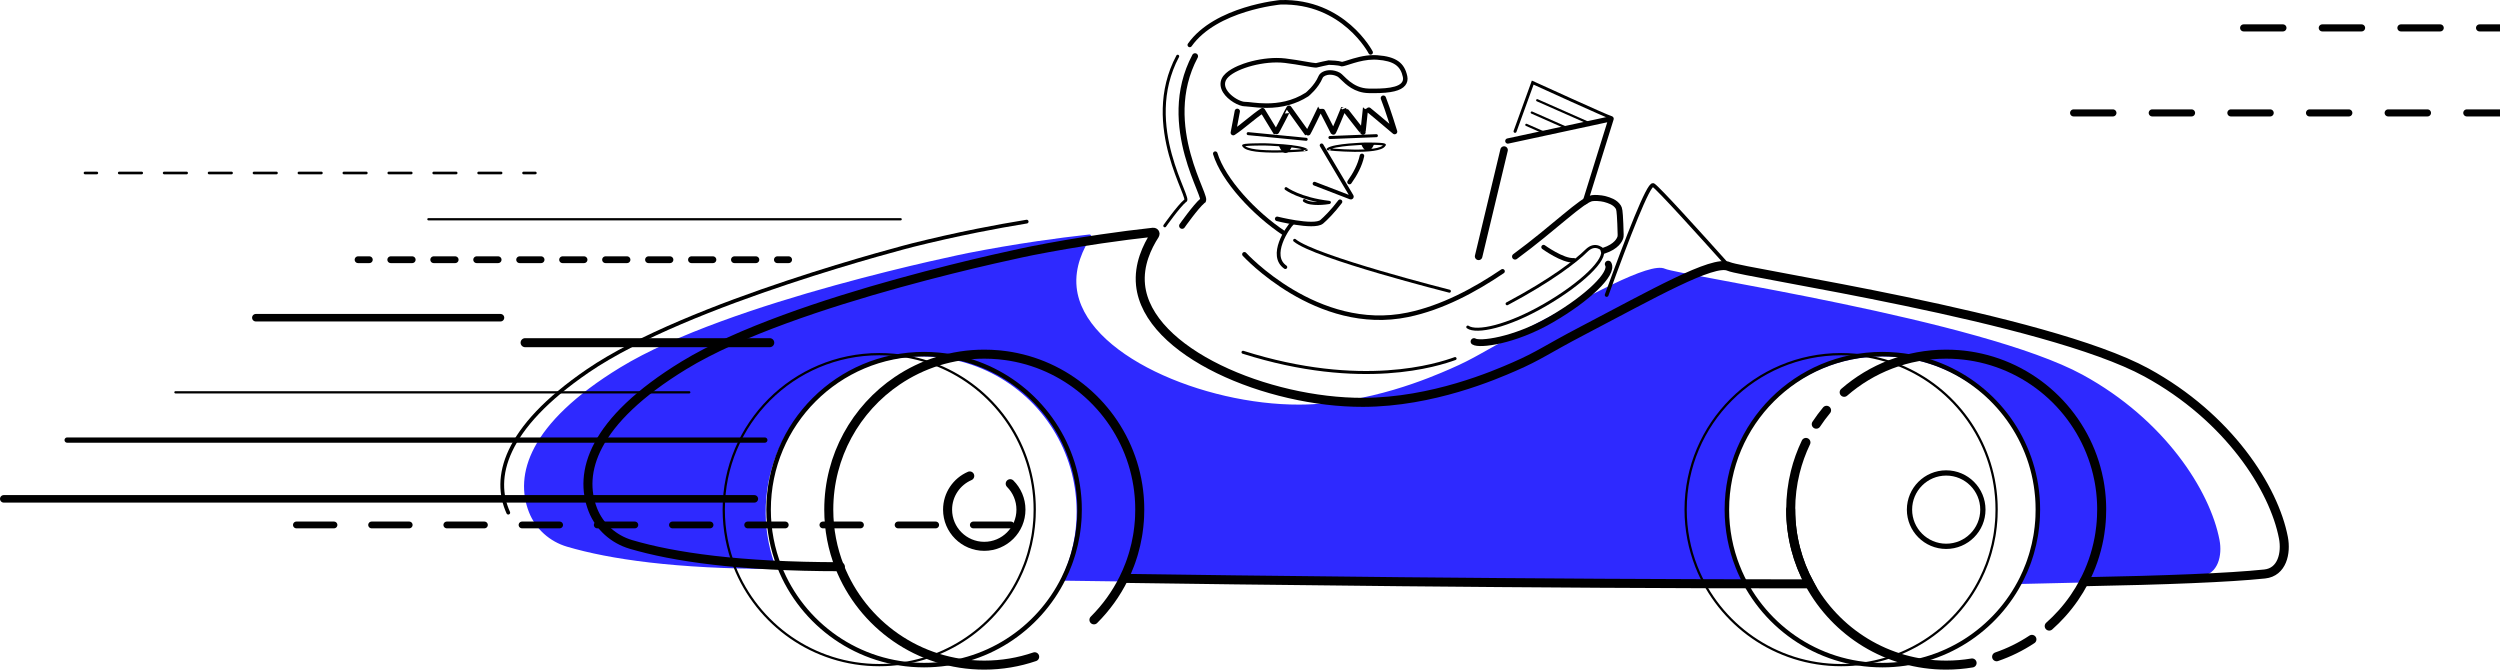 <svg width="1882" height="505" viewBox="0 0 1882 505" fill="none" xmlns="http://www.w3.org/2000/svg">
    <path d="M403.012 130.223H394.131" stroke="black" stroke-width="2" stroke-miterlimit="10"
        stroke-linecap="round" />
    <path d="M377.226 130.223H81.336" stroke="black" stroke-width="2" stroke-miterlimit="10"
        stroke-linecap="round" stroke-dasharray="16.91 16.91" />
    <path d="M72.882 130.223H64" stroke="black" stroke-width="2" stroke-miterlimit="10"
        stroke-linecap="round" />
    <g clip-path="url(#clip0_0_1)">
        <path
            d="M820.095 176.517C821.108 176.404 821.805 177.519 821.25 178.38C815.453 187.37 808.908 200.907 810.488 216.283C815.713 267.128 906.398 304.816 978.082 304.59C1030.37 304.426 1077.34 283.982 1091.77 277.698C1110.89 269.376 1115.9 264.937 1142.94 250.806C1195.71 223.224 1241.72 196.972 1253.37 202.311C1264.26 207.298 1491.78 240.627 1567.79 282.125C1629.67 315.913 1663.77 369.475 1670.85 406.518C1673.05 418.027 1669.89 432.419 1656.74 433.794C1629.77 436.614 1581.79 438.471 1520.71 439.62C1526.03 429.486 1529.9 418.469 1532.06 406.857C1532.27 405.697 1532.47 404.531 1532.65 403.359C1532.65 403.353 1532.65 403.353 1532.65 403.353C1532.92 401.592 1533.16 399.82 1533.35 398.037C1533.48 396.848 1533.59 395.648 1533.68 394.448C1533.77 393.247 1533.85 392.047 1533.9 390.836C1533.99 389.018 1534.03 387.19 1534.03 385.355V384.778C1534.03 384.467 1534.02 384.155 1534.02 383.844C1534.01 383.34 1534 382.836 1533.99 382.332C1533.98 381.874 1533.97 381.415 1533.95 380.957C1533.94 380.804 1533.95 380.668 1533.9 380.481C1533.82 380.107 1533.87 379.728 1533.88 379.343C1533.88 379.332 1533.88 379.326 1533.87 379.315C1533.85 378.822 1533.82 378.33 1533.79 377.837C1533.76 377.339 1533.73 376.841 1533.69 376.348C1533.65 375.895 1533.62 375.448 1533.58 375.001C1533.5 374.106 1533.41 373.217 1533.31 372.329C1533.31 372.323 1533.31 372.323 1533.31 372.317C1533.27 371.893 1533.22 371.468 1533.17 371.043C1533.07 370.2 1532.96 369.362 1532.83 368.524C1532.83 368.518 1532.83 368.518 1532.83 368.513C1532.78 368.116 1532.72 367.72 1532.66 367.324C1532.54 366.531 1532.41 365.75 1532.27 364.963C1532.27 364.963 1532.27 364.957 1532.27 364.952C1532.14 364.204 1532 363.463 1531.85 362.715V362.71C1522.73 315.782 1485.75 279.068 1438.73 270.316C1438.72 270.316 1438.72 270.316 1438.72 270.316C1437.55 270.095 1436.37 269.891 1435.18 269.71C1435.18 269.704 1435.18 269.704 1435.17 269.71C1434.34 269.574 1433.5 269.455 1432.67 269.347C1431.82 269.234 1430.98 269.132 1430.13 269.036C1428.79 268.883 1427.45 268.759 1426.1 268.657C1423.09 268.425 1420.05 268.306 1416.98 268.306C1352.34 268.306 1299.93 320.708 1299.93 385.355C1299.93 405.589 1305.07 424.629 1314.1 441.234C1107.41 441.319 875.067 438.222 798.451 437.106C800.139 433.693 801.661 430.183 803.015 426.593C803.349 425.704 803.677 424.804 803.988 423.904C804.453 422.574 804.894 421.232 805.307 419.879C805.54 419.137 805.76 418.395 805.97 417.648C807.136 413.595 808.087 409.45 808.806 405.227C808.936 404.48 809.055 403.727 809.169 402.968C809.627 399.934 809.972 396.865 810.193 393.757C810.261 392.783 810.318 391.804 810.363 390.824C810.448 388.99 810.488 387.15 810.488 385.299C810.488 384.116 810.471 382.932 810.431 381.755C810.425 381.421 810.414 381.092 810.397 380.764C810.38 380.283 810.363 379.807 810.335 379.332C810.289 378.364 810.227 377.395 810.154 376.439C810.114 375.884 810.069 375.335 810.018 374.786C809.899 373.466 809.763 372.147 809.599 370.84C809.446 369.611 809.282 368.394 809.089 367.177C808.851 365.62 808.58 364.074 808.274 362.54C808.138 361.844 807.997 361.147 807.844 360.457C798.621 317.537 765.978 283.507 723.857 272.28C723.177 272.099 722.498 271.923 721.813 271.754C721.807 271.748 721.807 271.748 721.802 271.754C720.392 271.403 718.971 271.074 717.544 270.78H717.539C716.395 270.536 715.246 270.316 714.091 270.112C713.706 270.044 713.315 269.976 712.93 269.914C712.121 269.778 711.311 269.653 710.501 269.534C710.065 269.472 709.63 269.41 709.188 269.353C707.892 269.178 706.584 269.025 705.27 268.895C704.829 268.849 704.393 268.81 703.951 268.77C700.362 268.453 696.727 268.294 693.053 268.306C627.805 268.515 575.652 321.472 576.4 386.72C576.569 401.389 579.428 415.412 584.524 428.309C508.457 428.309 459.01 421.022 426.876 411.551C413.843 407.712 403.16 398.196 398.201 385.542C387.303 357.756 397.669 318.924 466.908 276.645C548.959 226.541 728.992 190.427 728.992 190.427H729.009C745.534 187.195 762.819 184.205 780.827 181.562C794.262 179.591 807.362 177.921 820.095 176.517Z"
            fill="#2E29FF" />
        <path
            d="M936.182 109.905C933.261 108.575 952.091 108.699 952.091 108.699C952.091 108.699 978.734 109.373 983.614 112.849C983.874 113.03 940.394 116.784 936.182 109.905Z"
            stroke="black" stroke-width="1.698" stroke-miterlimit="10" stroke-linecap="round" />
        <path d="M983.286 104.872L939.619 100.609" stroke="black" stroke-width="2.265"
            stroke-miterlimit="10" stroke-linecap="round" />
        <path d="M1001.16 103.53L1036.15 102.138" stroke="black" stroke-width="2.265"
            stroke-miterlimit="10" stroke-linecap="round" />
        <path
            d="M1042.2 109.339C1044.82 108.009 1027.9 108.133 1027.9 108.133C1027.9 108.133 1003.95 108.807 999.567 112.283C999.335 112.464 1038.41 116.218 1042.2 109.339Z"
            stroke="black" stroke-width="1.698" stroke-miterlimit="10" stroke-linecap="round" />
        <path
            d="M994.903 109.424L1017.59 147.672C1017.94 148.261 1017.34 148.963 1016.7 148.714L989.575 138.274"
            stroke="black" stroke-width="2.831" stroke-miterlimit="10" stroke-linecap="round" />
        <path
            d="M968.13 142C968.13 142 978.513 149.767 1000.77 152.343C1000.83 152.349 1000.84 152.445 1000.78 152.45C998.515 152.824 986.756 154.545 981.921 150.984"
            stroke="black" stroke-width="2.265" stroke-miterlimit="10" stroke-linecap="round" />
        <path
            d="M961.455 164.747C961.455 164.747 968 166.395 975.399 167.544H975.405H975.41C983.286 168.772 992.117 169.424 995.05 166.916C997.75 164.606 1003.29 159.148 1008.79 151.856"
            stroke="black" stroke-width="3.397" stroke-miterlimit="10" stroke-linecap="round" />
        <path d="M1015.91 137.074C1020.06 131.26 1023.78 124.438 1025.28 117.361" stroke="black"
            stroke-width="3.397" stroke-miterlimit="10" stroke-linecap="round" />
        <path
            d="M1041.39 73.865C1044.76 82.278 1049.89 99.109 1049.89 99.109C1042.81 93.029 1028.04 80.755 1028.02 80.964L1026.05 99.545C1026.17 100.083 1011.55 81.049 1011.56 81.275C1011.56 81.275 1003.97 100.066 1003.64 99.528C1003.64 99.528 994.184 80.913 994.093 81.117C994.093 81.117 984.526 101.175 984.214 100.739L970.349 81.428C970.191 81.213 960.867 100.173 960.47 99.732L950.433 83.251C943.09 88.052 935.741 95.095 928.398 99.902C929.412 94.529 930.431 89.156 931.444 83.784"
            stroke="black" stroke-width="3.963" stroke-miterlimit="10" stroke-linecap="round"
            stroke-linejoin="round" />
        <path
            d="M895.664 33.839C915.246 6.132 963.867 1.733 963.867 1.733C1011.56 0.402 1031.83 39.46 1031.83 39.46"
            stroke="black" stroke-width="3.397" stroke-miterlimit="10" stroke-linecap="round"
            stroke-linejoin="round" />
        <path
            d="M889.901 169.995C889.901 169.995 900.193 155.383 905.192 151.205C911.069 150.996 871.592 94.987 899.622 42.331"
            stroke="black" stroke-width="4.529" stroke-miterlimit="10" stroke-linecap="round"
            stroke-linejoin="round" />
        <path
            d="M876.857 169.995C876.857 169.995 887.149 155.383 892.148 151.205C898.025 150.996 858.548 94.987 886.578 42.331"
            stroke="black" stroke-width="2.265" stroke-miterlimit="10" stroke-linecap="round"
            stroke-linejoin="round" />
        <path
            d="M1034.33 44.872C1035.14 44.872 1035.95 44.901 1036.77 44.963C1049.42 45.897 1054.35 49.758 1056.09 58.018C1057.64 65.418 1045.61 66.72 1034.23 66.72C1032.91 66.72 1031.59 66.703 1030.31 66.674C1017.98 66.408 1011.86 56.552 1008.79 54.819C1006.36 53.45 1003.74 52.838 1001.31 52.838C997.247 52.838 993.72 54.553 992.548 57.356C989.575 64.455 982.957 69.743 982.957 69.743C972.744 76.293 962.01 77.816 953.41 77.816C945.943 77.816 940.089 76.667 937.587 76.667C937.524 76.667 937.456 76.667 937.4 76.667C937.36 76.667 937.321 76.667 937.281 76.667C932.135 76.667 919.046 68.079 922.878 60.413C926.303 53.568 944.986 47.018 961.099 47.018C963.171 47.018 965.203 47.126 967.156 47.358C977.89 48.626 987.673 50.891 990.662 50.891C990.962 50.891 991.189 50.868 991.347 50.817C993.08 50.285 1000.41 48.818 1000.41 48.818C1000.41 48.818 1007.34 48.954 1009.58 49.883C1009.72 49.945 1009.91 49.973 1010.13 49.973C1013.18 49.973 1023.38 44.872 1034.33 44.872ZM1034.33 41.476C1026.64 41.476 1019.37 43.797 1014.55 45.337C1013.02 45.829 1011.15 46.424 1010.34 46.559C1007.51 45.637 1002.14 45.461 1000.47 45.433L1000.11 45.427L999.743 45.501C999.007 45.648 992.78 46.899 990.623 47.505C989.44 47.494 986.241 46.933 982.85 46.344C978.553 45.597 973.208 44.663 967.553 43.995C965.52 43.757 963.346 43.633 961.099 43.633C953.054 43.633 943.944 45.206 936.109 47.952C931.223 49.662 922.612 53.365 919.844 58.901C918.196 62.202 918.508 65.995 920.727 69.59C924.373 75.495 932.622 80.069 937.281 80.069C937.349 80.069 937.417 80.069 937.485 80.069H937.587C938.311 80.069 939.659 80.222 941.221 80.398C944.29 80.743 948.491 81.219 953.41 81.219C965.322 81.219 975.88 78.32 984.792 72.608L984.939 72.511L985.075 72.404C985.375 72.166 992.412 66.482 995.678 58.675C996.182 57.469 998.277 56.246 1001.3 56.246C1003.31 56.246 1005.33 56.778 1007.12 57.792C1007.49 58.007 1008.5 58.981 1009.3 59.768C1013.16 63.538 1019.61 69.856 1030.24 70.083C1031.67 70.117 1032.98 70.128 1034.23 70.128C1047.3 70.128 1054.58 68.35 1057.82 64.365C1059.41 62.4 1059.97 59.966 1059.41 57.333C1057.28 47.165 1050.8 42.602 1037.02 41.589C1036.15 41.504 1035.24 41.476 1034.33 41.476Z"
            fill="black" />
        <path d="M974.612 180.916C989.972 193.7 1091.1 219.21 1091.1 219.21" stroke="black"
            stroke-width="2.265" stroke-miterlimit="10" stroke-linecap="round" />
        <path d="M914.851 115.657C920.976 135.597 944.12 160.62 966.681 175.6" stroke="black"
            stroke-width="3.397" stroke-miterlimit="10" stroke-linecap="round" />
        <path d="M973.004 167.782C969.155 171.496 955.126 192.432 967.615 201.105" stroke="black"
            stroke-width="2.831" stroke-miterlimit="10" stroke-linecap="round" />
        <path d="M935.729 265.181C1025.28 293.55 1082.75 274.494 1095.38 269.931" stroke="black"
            stroke-width="2.265" stroke-miterlimit="10" stroke-linecap="round" />
        <path
            d="M1140.53 193.145C1169.88 171.603 1191.36 149.994 1198.62 149.167C1203.68 148.595 1208.33 149.92 1208.33 149.92C1211.32 150.781 1215.75 152.038 1218.2 155.819C1218.96 156.991 1219.34 158.107 1219.77 168.495C1220.14 177.219 1220.1 177.899 1219.77 178.839C1219.25 180.39 1217.07 185.587 1207.26 188.752"
            stroke="black" stroke-width="4.529" stroke-miterlimit="10" stroke-linecap="round" />
        <path
            d="M936.788 191.424C936.788 191.424 991.432 251.22 1059.88 236.981C1085.55 231.643 1109.95 218.565 1131.12 204.224"
            stroke="black" stroke-width="3.397" stroke-miterlimit="10" stroke-linecap="round" />
        <path
            d="M823.509 466.631C832.607 457.578 840.227 447.037 845.968 435.408C847.655 431.994 849.178 428.484 850.531 424.895C850.865 424.006 851.193 423.106 851.505 422.206C851.969 420.875 852.411 419.534 852.824 418.18C853.056 417.439 853.277 416.697 853.486 415.95C854.652 411.896 855.604 407.752 856.323 403.529C856.453 402.781 856.572 402.028 856.685 401.27C857.143 398.235 857.489 395.167 857.71 392.059C857.778 391.085 857.834 390.105 857.879 389.126C857.964 387.292 858.004 385.452 858.004 383.601C858.004 382.417 857.987 381.234 857.947 380.056C857.942 379.722 857.93 379.394 857.913 379.066C857.896 378.585 857.879 378.109 857.851 377.633C857.806 376.665 857.744 375.697 857.67 374.74C857.63 374.186 857.585 373.636 857.534 373.087C857.415 371.768 857.279 370.449 857.115 369.141C856.962 367.913 856.798 366.696 856.606 365.478C856.368 363.921 856.096 362.376 855.79 360.842C846.993 316.366 813.013 280.942 769.329 270.055C769.324 270.05 769.324 270.05 769.318 270.055C767.908 269.704 766.487 269.382 765.061 269.081H765.055C763.911 268.844 762.762 268.623 761.607 268.413C761.222 268.345 760.831 268.278 760.447 268.215C759.637 268.079 758.827 267.955 758.018 267.836C757.582 267.774 757.146 267.711 756.704 267.655C755.408 267.479 754.1 267.326 752.787 267.196C752.345 267.151 751.909 267.111 751.468 267.072C748.003 266.766 744.498 266.607 740.954 266.607C716.712 266.607 694.191 273.979 675.514 286.598M675.508 286.598C644.371 307.63 623.899 343.252 623.899 383.657C623.899 398.818 626.781 413.312 632.029 426.61H632.034C649.16 469.999 691.468 500.701 740.949 500.701C754.23 500.701 766.997 498.488 778.903 494.411M760.481 364.125C765.48 369.124 768.571 376.031 768.571 383.657C768.571 398.909 756.206 411.274 740.954 411.274C725.702 411.274 713.338 398.909 713.338 383.657C713.338 372.289 720.211 362.517 730.028 358.283"
            stroke="black" stroke-width="6.794" stroke-miterlimit="10" stroke-linecap="round"
            stroke-linejoin="round" />
        <path
            d="M812.639 380.056C812.633 379.722 812.622 379.394 812.605 379.066C812.588 378.585 812.571 378.109 812.543 377.633C812.497 376.665 812.435 375.697 812.362 374.74C812.322 374.186 812.277 373.636 812.226 373.087C812.107 371.768 811.971 370.449 811.807 369.141C811.654 367.913 811.49 366.696 811.297 365.478C811.059 363.921 810.788 362.376 810.482 360.842C801.684 316.366 767.704 280.942 724.021 270.055C724.015 270.05 724.015 270.05 724.01 270.055C722.6 269.704 721.179 269.382 719.752 269.081H719.747C718.603 268.844 717.454 268.623 716.299 268.413C715.914 268.345 715.523 268.278 715.138 268.215C714.329 268.079 713.519 267.955 712.709 267.836C712.273 267.774 711.838 267.711 711.396 267.655C710.099 267.479 708.792 267.326 707.478 267.196C707.037 267.151 706.601 267.111 706.159 267.072C702.694 266.766 699.19 266.607 695.646 266.607C631.004 266.607 578.596 319.009 578.596 383.657C578.596 398.818 581.478 413.312 586.726 426.61H586.732C603.857 469.999 646.165 500.701 695.646 500.701C741.707 500.701 781.564 474.093 800.659 435.408C802.347 431.994 803.87 428.484 805.223 424.895C805.557 424.006 805.885 423.106 806.196 422.206C806.661 420.875 807.102 419.534 807.515 418.18C807.748 417.439 807.968 416.697 808.178 415.95C809.344 411.896 810.295 407.752 811.014 403.529C811.144 402.781 811.263 402.028 811.377 401.27C811.835 398.235 812.18 395.167 812.401 392.059C812.469 391.085 812.526 390.105 812.571 389.126C812.656 387.292 812.696 385.452 812.696 383.601C812.696 382.417 812.679 381.234 812.639 380.056Z"
            stroke="black" stroke-width="3.397" stroke-miterlimit="10" stroke-linecap="round" />
        <path
            d="M778.88 380.056C778.875 379.722 778.863 379.394 778.846 379.066C778.829 378.585 778.812 378.109 778.784 377.633C778.739 376.665 778.676 375.697 778.603 374.74C778.563 374.186 778.518 373.636 778.467 373.087C778.348 371.768 778.212 370.449 778.048 369.141C777.895 367.913 777.731 366.696 777.538 365.478C777.301 363.921 777.029 362.376 776.723 360.842C767.925 316.366 733.946 280.942 690.262 270.055C690.256 270.05 690.256 270.05 690.251 270.055C688.841 269.704 687.42 269.382 685.993 269.081H685.988C684.844 268.844 683.695 268.623 682.54 268.413C682.155 268.345 681.764 268.278 681.379 268.215C680.57 268.079 679.76 267.955 678.951 267.836C678.515 267.774 678.079 267.711 677.637 267.655C676.341 267.479 675.033 267.326 673.719 267.196C673.278 267.151 672.842 267.111 672.4 267.072C668.936 266.766 665.431 266.607 661.887 266.607C597.245 266.607 544.837 319.009 544.837 383.657C544.837 398.818 547.719 413.312 552.967 426.61H552.973C570.099 469.999 612.406 500.701 661.887 500.701C707.948 500.701 747.805 474.093 766.901 435.408C768.588 431.994 770.111 428.484 771.464 424.895C771.798 424.006 772.126 423.106 772.438 422.206C772.902 420.875 773.343 419.534 773.757 418.18C773.989 417.439 774.21 416.697 774.419 415.95C775.585 411.896 776.536 407.752 777.255 403.529C777.386 402.781 777.505 402.028 777.618 401.27C778.076 398.235 778.422 395.167 778.642 392.059C778.71 391.085 778.767 390.105 778.812 389.126C778.897 387.292 778.937 385.452 778.937 383.601C778.937 382.417 778.92 381.234 778.88 380.056Z"
            stroke="black" stroke-width="1.698" stroke-miterlimit="10" stroke-linecap="round"
            stroke-linejoin="round" />
        <path
            d="M1502.99 380.056C1502.99 379.722 1502.98 379.394 1502.96 379.066C1502.94 378.585 1502.92 378.109 1502.9 377.633C1502.85 376.665 1502.79 375.697 1502.71 374.74C1502.68 374.186 1502.63 373.636 1502.58 373.087C1502.46 371.768 1502.32 370.449 1502.16 369.141C1502.01 367.913 1501.84 366.696 1501.65 365.478C1501.41 363.921 1501.14 362.376 1500.84 360.842C1492.04 316.366 1458.06 280.942 1414.37 270.055C1414.37 270.05 1414.37 270.05 1414.36 270.055C1412.95 269.704 1411.53 269.382 1410.11 269.081H1410.1C1408.96 268.844 1407.81 268.623 1406.65 268.413C1406.27 268.345 1405.88 268.278 1405.49 268.215C1404.68 268.079 1403.87 267.955 1403.06 267.836C1402.63 267.774 1402.19 267.711 1401.75 267.655C1400.45 267.479 1399.14 267.326 1397.83 267.196C1397.39 267.151 1396.95 267.111 1396.51 267.072C1393.05 266.766 1389.54 266.607 1386 266.607C1321.36 266.607 1268.95 319.009 1268.95 383.657C1268.95 398.818 1271.83 413.312 1277.08 426.61H1277.08C1294.21 469.999 1336.52 500.701 1386 500.701C1432.06 500.701 1471.92 474.093 1491.01 435.408C1492.7 431.994 1494.22 428.484 1495.58 424.895C1495.91 424.006 1496.24 423.106 1496.55 422.206C1497.01 420.875 1497.46 419.534 1497.87 418.18C1498.1 417.439 1498.32 416.697 1498.53 415.95C1499.7 411.896 1500.65 407.752 1501.37 403.529C1501.5 402.781 1501.62 402.028 1501.73 401.27C1502.19 398.235 1502.53 395.167 1502.75 392.059C1502.82 391.085 1502.88 390.105 1502.92 389.126C1503.01 387.292 1503.05 385.452 1503.05 383.601C1503.05 382.417 1503.03 381.234 1502.99 380.056Z"
            stroke="black" stroke-width="1.698" stroke-miterlimit="10" stroke-linecap="round"
            stroke-linejoin="round" />
        <path
            d="M1534.04 380.056C1534.04 379.722 1534.03 379.394 1534.01 379.066C1533.99 378.585 1533.98 378.109 1533.95 377.633C1533.9 376.665 1533.84 375.697 1533.77 374.74C1533.73 374.186 1533.68 373.636 1533.63 373.087C1533.51 371.768 1533.38 370.449 1533.21 369.141C1533.06 367.913 1532.9 366.696 1532.7 365.478C1532.47 363.921 1532.19 362.376 1531.89 360.842C1523.09 316.366 1489.11 280.942 1445.43 270.055C1445.42 270.05 1445.42 270.05 1445.42 270.055C1444.01 269.704 1442.58 269.382 1441.16 269.081H1441.15C1440.01 268.844 1438.86 268.623 1437.7 268.413C1437.32 268.345 1436.93 268.278 1436.54 268.215C1435.73 268.079 1434.92 267.955 1434.12 267.836C1433.68 267.774 1433.24 267.711 1432.8 267.655C1431.51 267.479 1430.2 267.326 1428.88 267.196C1428.44 267.151 1428.01 267.111 1427.56 267.072C1424.1 266.766 1420.6 266.607 1417.05 266.607C1352.41 266.607 1300 319.009 1300 383.657C1300 398.818 1302.88 413.312 1308.13 426.61H1308.14C1325.26 469.999 1367.57 500.701 1417.05 500.701C1463.11 500.701 1502.97 474.093 1522.07 435.408C1523.75 431.994 1525.28 428.484 1526.63 424.895C1526.96 424.006 1527.29 423.106 1527.6 422.206C1528.07 420.875 1528.51 419.534 1528.92 418.18C1529.15 417.439 1529.37 416.697 1529.58 415.95C1530.75 411.896 1531.7 407.752 1532.42 403.529C1532.55 402.781 1532.67 402.028 1532.78 401.27C1533.24 398.235 1533.59 395.167 1533.81 392.059C1533.87 391.085 1533.93 390.105 1533.98 389.126C1534.06 387.292 1534.1 385.452 1534.1 383.601C1534.1 382.417 1534.08 381.234 1534.04 380.056Z"
            stroke="black" stroke-width="3.397" stroke-miterlimit="10" stroke-linecap="round" />
        <path
            d="M1388.29 295.328C1408.84 277.438 1435.7 266.607 1465.09 266.607C1468.16 266.607 1471.2 266.726 1474.22 266.958C1475.56 267.06 1476.9 267.185 1478.24 267.338C1479.09 267.434 1479.93 267.536 1480.78 267.649C1481.61 267.762 1482.45 267.881 1483.28 268.011C1483.29 268.006 1483.3 268.006 1483.3 268.011C1484.48 268.193 1485.66 268.396 1486.83 268.617C1486.83 268.617 1486.83 268.617 1486.84 268.617C1533.75 277.438 1570.79 314.237 1579.96 361.011V361.017C1580.11 361.759 1580.25 362.506 1580.38 363.253C1580.38 363.259 1580.38 363.265 1580.38 363.265C1580.51 364.052 1580.64 364.839 1580.77 365.626C1580.83 366.022 1580.89 366.418 1580.94 366.814C1580.94 366.82 1580.94 366.82 1580.94 366.826C1581.07 367.664 1581.18 368.502 1581.28 369.345C1581.33 369.77 1581.38 370.194 1581.43 370.619C1581.43 370.625 1581.43 370.625 1581.43 370.63C1581.52 371.519 1581.61 372.408 1581.69 373.302C1581.73 373.75 1581.76 374.197 1581.8 374.65C1581.84 375.142 1581.87 375.641 1581.9 376.139C1581.93 376.631 1581.96 377.124 1581.99 377.616C1581.99 377.633 1581.99 377.65 1581.99 377.673C1582.01 378.115 1582.03 378.562 1582.05 379.009C1582.05 379.094 1582.05 379.173 1582.06 379.258C1582.08 379.717 1582.09 380.175 1582.1 380.634C1582.12 381.138 1582.12 381.642 1582.13 382.146C1582.13 382.649 1582.14 383.153 1582.14 383.657C1582.14 385.491 1582.1 387.32 1582.01 389.137C1581.96 390.349 1581.88 391.549 1581.79 392.749C1581.7 393.95 1581.59 395.15 1581.46 396.339C1581.27 398.122 1581.03 399.894 1580.76 401.655C1580.76 401.655 1580.76 401.655 1580.76 401.66C1580.58 402.832 1580.38 403.999 1580.17 405.159C1578.01 416.771 1574.14 427.788 1568.82 437.922C1566.64 442.089 1564.21 446.108 1561.56 449.958C1558.67 454.159 1555.51 458.161 1552.1 461.937C1549.13 465.244 1545.98 468.375 1542.65 471.318M1529.63 481.311C1525.47 484.068 1521.13 486.565 1516.61 488.778C1512.24 490.924 1507.71 492.809 1503.05 494.406M1484.59 499.082C1478.25 500.146 1471.73 500.701 1465.09 500.701C1420.68 500.701 1382.05 475.972 1362.22 439.535C1353.18 422.93 1348.04 403.891 1348.04 383.657C1348.04 373.948 1349.22 364.516 1351.45 355.492C1353.38 347.673 1356.1 340.166 1359.51 333.055M1375.04 308.87C1372.27 312.21 1369.68 315.703 1367.28 319.343"
            stroke="black" stroke-width="6.794" stroke-miterlimit="10" stroke-linecap="round"
            stroke-linejoin="round" />
        <path
            d="M1348.04 383.657C1348.04 403.891 1353.18 422.93 1362.22 439.535C1155.52 439.62 923.178 436.523 846.562 435.408"
            stroke="black" stroke-width="6.794" stroke-miterlimit="10" stroke-linecap="round" />
        <path
            d="M632.629 426.61C556.562 426.61 507.116 419.324 474.981 409.852C461.949 406.014 451.266 396.497 446.306 383.844C435.408 356.058 445.774 317.226 515.013 274.947C597.064 224.843 777.097 188.729 777.097 188.729H777.114C793.64 185.496 810.924 182.507 828.933 179.863C842.368 177.893 855.468 176.223 868.206 174.819C869.22 174.706 869.916 175.821 869.361 176.681C863.564 185.672 857.019 199.208 858.599 214.585C863.824 265.43 954.509 303.118 1026.19 302.891C1078.48 302.727 1125.45 282.284 1139.89 276C1159 267.677 1164.02 263.239 1191.05 249.108C1243.82 221.525 1289.83 195.273 1301.49 200.612C1312.37 205.6 1539.89 238.929 1615.9 280.427C1677.78 314.214 1711.88 367.777 1718.96 404.819C1721.17 416.329 1718 430.72 1704.86 432.096C1677.88 434.915 1629.9 436.772 1568.82 437.922"
            stroke="black" stroke-width="6.794" stroke-miterlimit="10" stroke-linecap="round" />
        <path
            d="M1209.49 222.063C1225.51 178 1240.99 138.189 1244.48 139.282C1244.54 139.299 1244.58 139.322 1244.61 139.344C1248.47 141.762 1279.04 175.566 1301.49 200.618"
            stroke="black" stroke-width="2.831" stroke-miterlimit="10" stroke-linecap="round" />
        <path
            d="M1492.71 383.657C1492.71 398.909 1480.34 411.273 1465.09 411.273C1449.84 411.273 1437.47 398.909 1437.47 383.657C1437.47 368.405 1449.84 356.035 1465.09 356.035C1480.34 356.035 1492.71 368.405 1492.71 383.657Z"
            stroke="black" stroke-width="3.963" stroke-miterlimit="10" stroke-linecap="round"
            stroke-linejoin="round" />
        <path d="M567.874 375.533H2.831" stroke="black" stroke-width="5.661"
            stroke-miterlimit="10" stroke-linecap="round" />
        <path d="M678.011 165.047H322.508" stroke="black" stroke-width="1.698"
            stroke-miterlimit="10" stroke-linecap="round" />
        <path d="M518.874 295.328H132.075" stroke="black" stroke-width="1.698"
            stroke-miterlimit="10" stroke-linecap="round" />
        <path d="M593.695 195.517H585.203" stroke="black" stroke-width="5.095"
            stroke-miterlimit="10" stroke-linecap="round" />
        <path d="M569.04 195.517H286.122" stroke="black" stroke-width="5.095"
            stroke-miterlimit="10" stroke-linecap="round" stroke-dasharray="16.17 16.17" />
        <path d="M278.038 195.517H269.545" stroke="black" stroke-width="5.095"
            stroke-miterlimit="10" stroke-linecap="round" />
        <path d="M376.767 239.172H192.596" stroke="black" stroke-width="5.661"
            stroke-miterlimit="10" stroke-linecap="round" />
        <path d="M579.468 257.968H395.297" stroke="black" stroke-width="6.794"
            stroke-miterlimit="10" stroke-linecap="round" />
        <path d="M575.743 331.295H50.551" stroke="black" stroke-width="3.963"
            stroke-miterlimit="10" stroke-linecap="round" />
        <path d="M1161.99 186.023C1161.99 186.023 1176.53 196.565 1184.77 195.953" stroke="black"
            stroke-width="3.397" stroke-miterlimit="10" stroke-linecap="round" />
        <path
            d="M971.107 110.692C971.107 110.692 969.613 114.032 967.767 114.032C965.921 114.032 964.427 110.692 964.427 110.692H971.107Z"
            fill="black" stroke="black" stroke-width="2.265" stroke-miterlimit="10"
            stroke-linecap="round" />
        <path
            d="M1032.9 109.163C1032.9 109.163 1031.4 112.504 1029.56 112.504C1027.71 112.504 1026.22 109.163 1026.22 109.163H1032.9Z"
            fill="black" stroke="black" stroke-width="2.265" stroke-miterlimit="10"
            stroke-linecap="round" />
        <path
            d="M382.627 385.933C370.919 360.089 378.856 322.723 442.513 279.193C517.946 227.611 687.075 184.505 687.075 184.505H687.092C702.621 180.627 718.886 176.942 735.848 173.551C748.507 171.02 760.86 168.795 772.879 166.836"
            stroke="black" stroke-width="2.831" stroke-miterlimit="10" stroke-linecap="round" />
        <path
            d="M1210.66 198.795C1214.71 205.798 1195.37 224.526 1167.47 240.633C1139.57 256.739 1113.68 259.763 1109.64 257.119"
            stroke="black" stroke-width="5.095" stroke-miterlimit="10" stroke-linecap="round" />
        <path
            d="M1205.97 187.885C1210.01 194.889 1190.67 213.622 1162.78 229.723C1134.88 245.83 1111.4 250.806 1104.95 246.209"
            stroke="black" stroke-width="2.265" stroke-miterlimit="10" stroke-linecap="round" />
        <path
            d="M1207.26 188.757C1207.26 188.757 1201.42 181.562 1194.23 188.757C1187.04 195.953 1168.27 210.746 1134.54 228.67"
            stroke="black" stroke-width="2.265" stroke-miterlimit="10" stroke-linecap="round" />
        <path d="M223.122 395.178H773.338" stroke="black" stroke-width="5.095"
            stroke-miterlimit="10" stroke-linecap="round" stroke-dasharray="28.31 28.31" />
        <path
            d="M1140.53 98.871L1153.83 62.185C1153.83 62.185 1211.63 88.562 1212.2 88.216C1212.23 88.199 1212.27 88.228 1212.27 88.267"
            stroke="black" stroke-width="2.265" stroke-miterlimit="10" stroke-linecap="round" />
        <path
            d="M1135.1 106.163L1163.36 100.071L1180.19 96.437L1197.03 92.808L1212.83 89.4L1209.99 98.531L1206.96 108.258L1203.93 117.99L1193.39 151.851"
            stroke="black" stroke-width="3.963" stroke-miterlimit="10" stroke-linecap="round"
            stroke-linejoin="round" />
        <path d="M1113.1 192.975L1132.27 112.957" stroke="black" stroke-width="5.661"
            stroke-miterlimit="10" stroke-linecap="round" stroke-linejoin="round" />
        <path d="M1196.47 92.808L1157.23 75.478" stroke="black" stroke-width="1.698"
            stroke-miterlimit="10" stroke-linecap="round" stroke-linejoin="round" />
        <path d="M1179.63 96.437L1153.14 84.74" stroke="black" stroke-width="1.698"
            stroke-miterlimit="10" stroke-linecap="round" stroke-linejoin="round" />
        <path d="M1162.79 100.071L1149.05 94.002" stroke="black" stroke-width="1.698"
            stroke-miterlimit="10" stroke-linecap="round" stroke-linejoin="round" />
    </g>
    <path d="M1689 21L1932 21" stroke="black" stroke-width="5.329" stroke-miterlimit="10"
        stroke-linecap="round" stroke-dasharray="29.6 29.6" />
    <path d="M1561 85L1932 85" stroke="black" stroke-width="5.329" stroke-miterlimit="10"
        stroke-linecap="round" stroke-dasharray="29.6 29.6" />
    <defs>
        <clipPath id="clip0_0_1">
            <rect width="1723" height="504.098" fill="white" />
        </clipPath>
    </defs>
</svg>